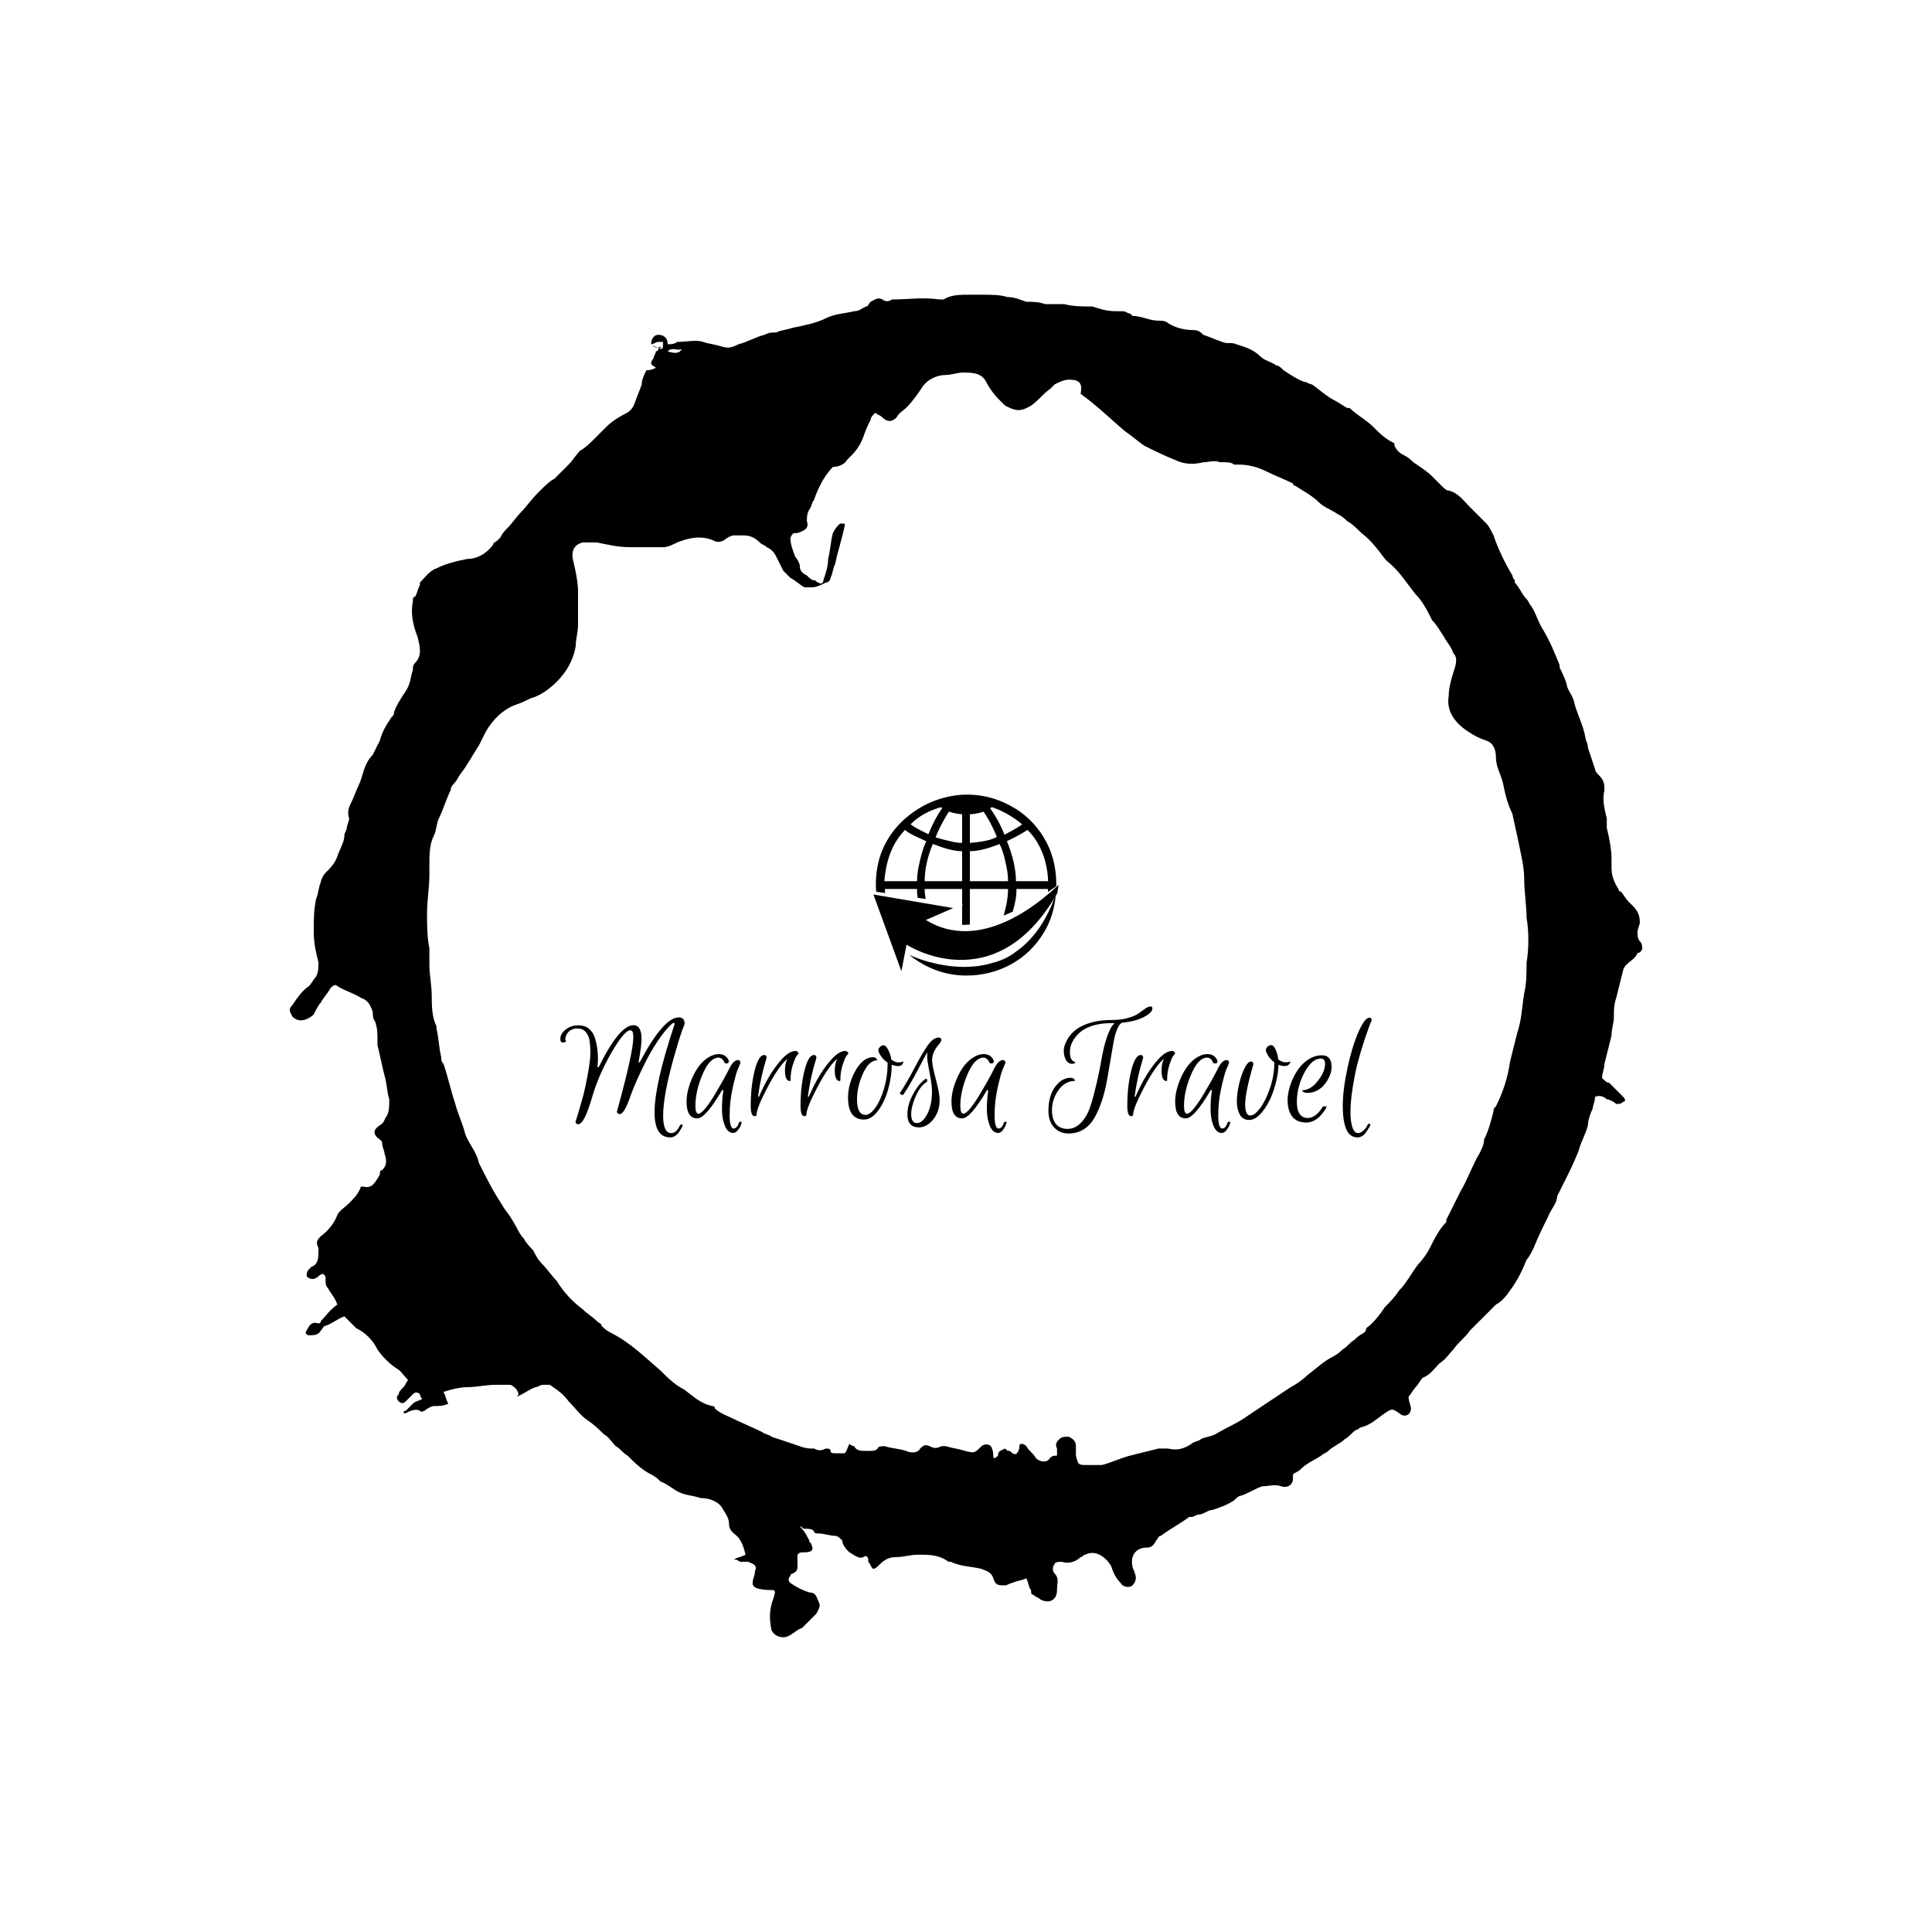 <svg xmlns="http://www.w3.org/2000/svg" version="1.1" xmlns:xlink="http://www.w3.org/1999/xlink" xmlns:svgjs="http://svgjs.dev/svgjs" width="1000" height="1000" viewBox="0 0 1000 1000"><rect width="1000" height="1000" fill="#ffffff"></rect><g transform="matrix(0.7,0,0,0.7,150,106.25)"><svg viewBox="0 0 320 360" data-background-color="#102e44" preserveAspectRatio="xMidYMid meet" height="1125" width="1000" xmlns="http://www.w3.org/2000/svg" xmlns:xlink="http://www.w3.org/1999/xlink"><g id="tight-bounds" transform="matrix(1,0,0,1,-5.684341886080802e-14,0)"><svg viewBox="0 0 320 360" height="360" width="320"><g><svg></svg></g><g><svg viewBox="0 0 320 360" height="360" width="320"><g><path xmlns="http://www.w3.org/2000/svg" d="M85.508 32.884c0-1.117 0.558-2.233 1.675-2.233 1.117 0 2.233 0.558 2.234 2.233 0.558 0 1.675 0 2.233-0.558 2.233 0 4.467-0.558 6.141 0 1.675 0.558 2.792 0.558 4.467 1.117 1.675 0.558 2.792 0 3.908-0.559 2.233-0.558 3.908-1.675 6.141-2.233 1.117-0.558 1.675-0.558 2.792-0.558 1.117-0.558 2.233-0.558 3.908-1.117 2.792-0.558 5.583-1.117 7.817-2.233 2.233-1.117 4.467-1.117 6.699-1.675 1.117 0 1.675-0.558 2.792-1.117 0.558 0 0.558-0.558 1.116-1.116 1.117-0.558 1.675-1.117 2.792-0.559 0.558 0.558 1.675 0.558 2.233 0h0.559c3.35 0 6.7-0.558 10.608 0 0.558 0 1.117 0 1.116 0 1.675-1.117 3.908-1.117 6.142-1.116 0.558 0 1.675 0 2.233 0h0.558c2.233 0 4.467 0 6.142 0.558 1.675 0 2.792 0.558 4.466 1.117 1.675 0 2.792 0 4.467 0.558 1.117 0 2.233 0 3.35 0 0.558 0 1.117 0 1.116 0 2.233 0.558 4.467 0.558 6.7 0.558 1.675 0.558 3.35 1.117 5.583 1.117 0.558 0 1.117 0 1.675 0 0.558 0 1.117 0.558 1.675 0.558l0.558 0.559c2.233 0 3.908 1.117 6.142 1.116 0.558 0 1.675 0 2.233 0.559 1.675 1.117 3.908 1.675 6.141 1.675 1.117 0 1.675 0.558 2.234 1.116 1.675 0.558 2.792 1.117 4.466 1.675 1.117 0.558 2.233 0 3.35 0.558 1.675 0.558 3.908 1.117 5.583 2.792 1.117 1.117 2.233 1.117 3.908 2.233 0.558 0 1.117 0.558 1.675 1.117 1.675 1.117 3.35 2.233 5.025 2.791 0.558 0 1.117 0.558 1.675 0.559 1.675 1.117 3.35 2.792 5.583 3.908 1.117 0.558 1.675 1.117 2.792 1.675h0.558c1.675 1.675 3.908 2.792 5.583 4.466 1.675 1.675 2.792 2.792 5.025 3.909 0 0 0 0 0 0.558 0.558 1.117 1.117 1.675 2.233 2.233 1.117 0.558 1.675 1.117 2.234 1.675 1.675 1.117 3.35 2.233 4.466 3.35 0.558 0.558 1.117 1.117 2.233 2.233 0.558 0.558 1.117 1.117 1.675 1.117 2.233 0.558 3.35 2.233 5.025 3.908 1.117 1.117 2.792 2.792 3.908 3.908 0.558 0.558 1.117 1.675 1.675 2.792 1.117 3.35 2.792 6.7 4.467 9.491 0 0 0 0.558 0.558 1.117v0.558c1.117 1.117 1.675 2.792 2.792 3.908 0.558 0.558 0.558 1.117 1.116 1.675 1.117 1.675 1.675 3.908 2.792 5.583 1.675 2.792 2.792 5.583 3.908 8.375v0.558c0.558 1.117 1.117 2.233 1.675 3.908 0 1.117 1.117 2.233 1.675 3.909 0.558 2.792 2.233 5.583 2.791 8.933 0 0.558 0.558 1.117 0.559 2.233 0.558 1.675 1.117 3.35 1.675 5.025 0 0.558 0.558 1.117 1.116 1.675 1.117 1.117 1.117 2.233 1.117 3.35-0.558 2.233 0 4.467 0.558 6.699 0 0.558 0 1.117 0 2.234 0.558 2.233 1.117 5.025 1.117 7.258 0 0.558 0 1.675 0 2.233 0 1.675 0.558 3.35 1.675 5.025 0 0.558 0.558 0.558 0.558 0.558 0.558 0.558 1.117 1.675 1.675 2.233 0.558 0.558 0.558 0.558 1.117 1.117 1.117 1.117 1.675 2.233 1.675 3.908 0 0.558-0.558 1.675-0.559 2.233 0 0.558 0 1.675 0.559 2.234 0.558 0.558 0.558 1.117 0.558 1.675 0 0.558-0.558 1.117-1.117 1.116v0c-0.558 1.675-2.792 2.233-3.35 3.908-0.558 2.233-1.117 4.467-1.674 6.7-0.558 1.675-0.558 2.792-0.559 4.467 0 1.675-0.558 2.792-0.558 4.466-0.558 2.233-1.117 4.467-1.675 6.7 0 1.117-0.558 2.233-0.558 3.35 0.558 0.558 1.117 1.117 1.675 1.116 1.117 1.117 2.233 2.233 3.349 3.35 0.558 0.558 0.558 1.117 0 1.117-0.558 0.558-1.117 0.558-1.674 0.558-0.558-0.558-1.675-1.117-2.234-1.116-0.558-0.558-1.675-1.117-2.791-0.559 0 1.117-0.558 2.233-0.559 2.792-0.558 1.117-1.117 2.792-1.116 3.908-0.558 2.233-1.675 3.908-2.233 6.142-1.117 2.792-2.233 5.025-3.35 7.258-0.558 1.117-1.117 2.233-1.675 3.35v0c0 1.675-1.675 3.35-2.234 5.024-1.117 2.233-2.233 4.467-3.349 7.258-0.558 1.117-1.117 2.233-1.675 2.792-1.117 2.792-2.233 5.025-3.909 7.258-1.117 1.675-2.233 2.792-3.349 3.35-1.117 1.117-2.233 2.233-3.35 3.35-0.558 0.558-1.117 1.117-1.675 1.675-0.558 0.558-0.558 0.558-1.117 1.116-1.117 1.675-2.792 2.792-3.908 4.467-1.117 1.117-1.675 2.233-3.35 3.35-1.117 1.117-2.233 2.792-3.908 3.35-0.558 0.558-1.117 1.675-1.675 2.233-0.558 0.558-1.117 1.675-1.675 2.233 0 1.117 0.558 2.233 0.558 2.792 0 1.675-1.675 2.233-2.791 1.116-1.675-1.117-1.675-1.117-3.35 0-1.675 1.117-3.35 2.792-5.583 3.35-0.558 0-0.558 0.558-1.117 0.559-1.117 0.558-1.675 1.675-2.792 2.233-1.117 1.117-2.792 1.675-3.908 2.791-0.558 0.558-1.117 0.558-1.675 1.117-1.675 1.117-3.35 1.675-5.024 3.35-0.558 0.558-1.117 0.558-1.675 1.117 0 0.558 0 0.558 0 1.116 0 1.117-1.117 2.233-2.792 1.675-1.675-0.558-2.792 0-4.466 0-1.675 0.558-3.35 1.675-5.025 2.233-0.558 0-1.117 0.558-1.675 1.117-1.675 1.117-3.35 1.675-5.025 2.233-1.117 0-2.233 1.117-3.35 1.117-0.558 0-1.117 0.558-1.675 0.558h-0.558c-2.233 1.675-4.467 2.792-6.7 4.467-0.558 0-0.558 0.558-1.117 1.116-0.558 1.117-1.117 1.675-2.233 1.675-2.792 0-3.908 2.233-3.35 4.467 0 0.558 0.558 1.117 0.559 1.675 0.558 1.117 0 2.233-0.559 2.791-0.558 0.558-2.233 0.558-2.791-0.558-1.117-1.117-1.675-2.233-2.234-3.908-0.558-1.117-1.675-2.233-2.791-2.792-1.117-0.558-2.233-0.558-3.35 0-0.558 0-0.558 0.558-1.117 0.558-1.117 1.117-2.792 1.675-4.466 1.117-0.558 0-1.675 0-1.675 0.558-0.558 0.558-0.558 1.675 0 2.234 1.117 1.117 0.558 2.233 0.558 3.908 0 2.233-1.675 3.35-3.908 2.233-0.558-0.558-1.117-0.558-1.675-1.117-0.558 0-0.558-0.558-0.558-1.116-0.558-0.558-0.558-1.675-1.117-2.792-1.117 0.558-2.233 0.558-3.35 1.117-0.558 0-1.117 0.558-1.675 0.558-1.675 0-2.233 0-2.791-1.675-0.558-1.675-1.675-1.675-2.792-2.233-2.233-0.558-5.025-0.558-7.258-1.675h-0.558c-2.233-1.675-4.467-1.675-7.258-1.675-1.675 0-3.35 0.558-5.025 0.558-1.675 0-2.792 0.558-3.908 1.675-0.558 0.558-1.117 1.117-1.675 1.117-0.558-0.558-0.558-1.117-1.117-1.675v-0.558c0-0.558-0.558-1.117-1.116-0.559-1.117 0.558-2.233-0.558-3.35-1.116-0.558-0.558-1.675-1.675-1.675-2.792-0.558-0.558-1.117-1.117-1.675-1.116-1.117 0-2.792-0.558-3.908-0.559-0.558 0-1.117 0-1.117-0.558-0.558-0.558-1.117-0.558-2.233-0.558-0.558 0-0.558-0.558-1.117-0.559 1.117 1.117 1.675 2.233 2.233 3.35 0 0.558 0.558 0.558 0.559 1.117 0.558 1.117 0 1.675-1.675 1.675-1.117 0-1.117 0-1.675 0.558 0 1.117 0 1.675 0 2.792 0 0.558 0 1.117-1.117 1.675 0 0-0.558 0-0.558 0.558-0.558 0.558-0.558 1.117 0 1.675 1.675 1.117 2.792 1.675 4.466 2.233 1.675 0 1.675 1.117 2.234 2.233 0.558 1.117 0 1.675-0.559 2.792-1.117 1.117-2.233 2.233-3.35 3.35-1.675 0.558-2.792 2.233-4.466 2.233-1.117 0-2.233-0.558-2.792-1.675-0.558-2.792-0.558-5.025 0.559-7.816 0-0.558 0.558-1.117 0-1.675-5.025 0-5.025-1.117-5.025-1.675 0-1.117 0.558-1.675 0.558-2.792 0.558-1.117 0-1.675-1.675-2.233-0.558 0-1.117 0-1.675 0-0.558 0-0.558-0.558-1.675-0.558 1.117-0.558 1.675-0.558 2.792-1.117-0.558-2.233-1.117-3.908-2.792-5.025-0.558-0.558-1.117-1.117-1.116-2.233 0-1.675-1.117-2.792-1.675-3.908-1.117-1.675-3.35-2.233-5.025-2.233-1.675-0.558-2.792-0.558-4.467-1.117-1.675-0.558-3.35-2.233-5.024-2.792-0.558-0.558-1.117-1.117-2.234-1.674-2.233-1.117-3.908-2.792-5.583-4.467-1.117-0.558-1.675-1.675-2.791-2.233-1.117-1.117-1.675-2.233-2.792-2.792-1.117-1.117-2.233-2.233-3.908-3.35-1.675-1.117-2.792-2.792-4.467-4.466-1.117-1.675-2.792-2.792-4.466-3.908-0.558 0-1.117 0-1.675 0-0.558 0-1.117 0.558-1.675 0.558-1.675 0.558-2.792 1.675-4.467 2.233 0.558-0.558 0.558-0.558 0-1.675-0.558-0.558-1.117-1.117-1.674-1.116-1.117 0-2.233 0-3.35 0-2.233 0-4.467 0.558-6.7 0.558-1.675 0-3.908 0.558-5.583 1.117 0.558 1.117 0.558 1.675 1.116 2.791-1.117 0.558-2.233 0.558-3.35 0.558-0.558 0-1.675 0.558-2.233 1.117-0.558 0-0.558 0.558-1.116 0-1.117-0.558-2.233 0-3.35 0.558h-0.559c0 0 0-0.558 0.559-0.558 0.558-0.558 1.117-1.117 1.675-1.675 0.558-0.558 1.117-0.558 2.233-1.117-0.558-0.558-0.558-1.117-0.558-1.116-0.558-0.558-1.117-0.558-1.675 0-0.558 0.558-1.117 1.117-1.675 1.675-0.558 0.558-1.117 0.558-1.675 0-0.558-0.558-0.558-1.117 0-1.675 0-0.558 0.558-1.117 1.116-1.675 0.558-0.558 0.558-1.117 1.117-1.675-1.117-1.117-1.675-2.233-2.792-2.792-1.675-1.117-3.35-2.792-4.466-4.466-1.117-2.233-2.792-3.908-5.025-5.025-0.558-0.558-1.117-1.117-1.675-1.675-0.558-0.558-0.558-0.558-1.116-1.117-1.675 0.558-2.792 1.675-4.467 2.234-0.558 0-0.558 0.558-1.117 1.116-0.558 1.117-1.675 1.117-2.791 1.117-0.558 0-1.117-0.558-0.558-1.117 0.558-1.117 1.117-2.233 2.791-1.675 0 0 0.558 0 0.558-0.558 1.117-1.117 2.233-2.792 3.909-3.908-0.558-1.675-1.675-2.792-2.234-3.908-0.558-0.558-0.558-1.117-0.558-2.234 0-0.558 0-0.558-0.558-1.116 0 0-0.558 0-1.117 0.558-0.558 0.558-1.675 1.117-2.791 0 0-0.558 0-1.117 0.558-1.675l0.558-0.558c1.675-0.558 1.675-2.233 1.675-3.908v-0.559c-0.558-1.117-0.558-1.675 0.558-2.791 1.675-1.117 3.35-3.35 3.909-5.025 0.558-1.117 1.675-1.675 2.791-2.792 1.117-1.117 2.233-2.233 2.792-3.908h0.558c2.233 0.558 2.792-1.117 3.908-2.791 0-0.558 0-1.117 0.559-1.117 1.117-1.117 1.117-2.233 0.558-3.908 0-0.558-0.558-1.675-0.558-2.233 0-0.558 0-0.558-0.559-1.117-1.675-1.117-1.675-2.233 0-3.35 1.117-0.558 1.117-1.675 1.675-2.233 0.558-1.117 0.558-2.233 0.559-3.908-0.558-1.675-0.558-3.908-1.117-5.583-0.558-2.233-1.117-5.025-1.675-7.259 0-0.558 0-0.558 0-1.116 0-1.675 0-2.792-0.558-4.467-0.558-0.558-0.558-1.675-0.559-2.233-0.558-1.675-1.117-2.792-2.791-3.35-1.675-1.117-3.908-1.675-5.583-2.791-0.558-0.558-1.117 0-1.675 0.558-0.558 1.117-1.675 2.233-2.234 3.35-0.558 0.558-1.117 1.675-1.675 2.791-1.117 1.117-3.35 2.233-5.024 0.559-0.558-1.117-1.117-1.675 0-2.792 1.117-1.675 2.233-3.35 3.908-4.466 0.558-0.558 1.117-1.675 1.675-2.234 0.558-1.117 0.558-2.233 0.558-3.35-0.558-2.233-1.117-4.467-1.117-7.258 0-2.792 0-5.025 0.559-7.816 0.558-1.117 0.558-2.792 1.116-3.908 0-0.558 0.558-1.675 1.117-2.233 1.117-1.117 2.233-2.233 2.792-3.909 0.558-1.675 1.675-3.35 1.675-5.024 0-0.558 0.558-1.117 0.558-1.675 0-0.558 0.558-1.675 0.558-2.234-0.558-1.675 0-2.792 0.558-3.908 0.558-1.117 1.117-2.792 1.675-3.908 1.117-2.233 1.117-5.025 3.35-7.258 0.558-1.117 1.117-2.233 1.675-3.35 0.558-2.233 1.675-3.908 2.792-5.583 0.558-0.558 0.558-0.558 0.558-1.117 0.558-1.675 1.675-3.35 2.792-5.025 1.117-1.675 1.117-3.35 1.675-5.024 0-0.558 0-1.117 0.558-1.675 1.675-1.675 1.117-3.908 0.558-6.142-1.117-2.792-1.675-5.583-1.116-8.374 0-0.558 0-1.117 0.558-1.117 0.558-1.117 0.558-1.675 1.117-2.792v-0.558c1.117-1.117 2.233-2.792 3.908-3.35 2.233-1.117 4.467-1.675 7.258-2.233 2.233 0 4.467-1.117 6.141-3.35 0-0.558 0.558-0.558 1.117-1.117l0.558-0.558c0.558-1.117 1.117-1.675 1.675-2.233 1.117-1.117 2.233-2.792 3.35-3.908 1.117-1.117 2.233-2.792 3.908-4.467l0.559-0.558c1.117-1.117 2.233-2.233 3.349-2.792 1.117-1.117 2.233-2.233 3.35-3.35 1.117-1.117 1.675-2.233 2.792-3.35 1.117-0.558 2.233-1.675 3.35-2.791 1.117-1.117 2.233-2.233 2.791-2.792 1.117-1.117 2.792-2.233 3.909-2.791 1.117-0.558 2.233-1.117 2.791-2.792 0.558-1.675 1.117-2.792 1.675-4.466 0-1.117 0.558-2.233 1.117-3.35 0.558 0 1.117 0 2.233-0.558-0.558-0.558-1.117-0.558-1.117-1.117 0-0.558 0.558-1.117 0.559-1.117 0-0.558 0.558-1.117 0.558-1.675 0 0 0.558 0 0.558-0.558 0 0 0.558 0 0.559-0.558-1.117 0.558-1.675 0-2.234-0.559 0.558 0.558 1.117 0.558 2.234 1.117 0 0 0.558 0 0.558-0.558 0-0.558 0-1.117 0-1.117 0 0-0.558 0-1.117 0-0.558 0-1.117 0.558-1.675 0.558zM182.097 295.292c0-0.558-0.558-0.558-0.559-1.117-0.558-1.117 0-1.675 0.559-2.233 0.558-0.558 1.117-0.558 2.233-0.558 1.117 0.558 1.675 1.117 1.675 2.233 0 0.558 0 1.675 0 2.233 0.558 2.233 0.558 2.233 2.791 2.233 1.117 0 2.233 0 3.35 0 2.233-0.558 4.467-1.675 6.7-2.233 2.233-0.558 4.467-1.117 6.7-1.675 0.558 0 1.117 0 2.233 0 2.233 0.558 3.908 0 5.583-1.117 0.558-0.558 1.675-0.558 2.233-1.116 1.117-0.558 2.233-0.558 3.35-1.117 2.792-1.675 5.583-2.792 7.817-4.466 1.675-1.117 3.35-2.233 5.024-3.35 1.675-1.117 3.35-2.233 5.025-3.35 1.117-0.558 2.792-1.675 3.908-2.792 2.233-1.675 3.908-3.35 6.142-4.466 1.117-0.558 1.675-1.117 2.233-1.675 1.117-0.558 1.675-1.675 2.792-2.233 0.558-0.558 1.117-1.117 2.233-1.675 0.558-0.558 0.558-0.558 0.558-1.117 1.675-1.117 3.35-3.35 4.467-5.025 1.117-1.117 2.233-2.233 3.35-3.908 1.675-1.675 2.792-3.908 4.466-6.141 1.117-1.117 2.233-2.792 2.792-3.909 1.117-2.233 2.233-4.467 3.908-6.141v-0.558c1.117-2.233 2.233-4.467 3.35-6.7 1.675-2.792 2.792-6.141 4.466-8.933 0.558-1.117 1.117-2.233 1.117-3.35 1.117-2.233 1.675-4.467 2.233-6.7 0-0.558 0-0.558 0.559-1.116 1.675-3.35 2.792-6.7 3.349-10.608 0.558-2.233 1.117-4.467 1.675-6.7 1.117-3.35 1.117-6.141 1.675-9.491 0.558-2.233 0.558-5.025 0.559-7.258 0.558-3.35 0.558-7.258 0-10.608 0-2.792-0.558-6.141-0.559-8.933 0-2.792-0.558-5.025-1.116-7.817-0.558-2.792-1.117-5.025-1.675-7.816-1.117-2.233-1.675-4.467-2.234-7.258-0.558-2.233-1.675-3.908-1.674-6.142 0-1.675-0.558-3.35-2.234-3.908-1.675-0.558-2.792-1.117-4.466-2.233-3.35-2.233-5.025-5.025-4.467-8.375 0-1.675 0.558-3.908 1.117-5.583 0.558-1.675 1.117-3.35 0-4.467-0.558-1.675-1.675-2.792-2.233-3.908-1.117-1.675-1.675-2.792-2.792-3.908-1.117-2.233-2.233-4.467-3.908-6.141-2.233-2.792-3.908-5.583-6.7-7.817l-0.558-0.558c-1.675-2.233-3.35-4.467-5.583-6.142-1.117-1.117-2.233-2.233-3.35-2.791-0.558-0.558-1.117-1.117-2.233-1.675-1.675-1.117-3.35-1.675-4.467-2.792-1.675-1.675-3.908-2.792-5.583-3.908 0 0-0.558 0-0.558-0.558-2.233-1.117-3.908-1.675-6.142-2.792-2.233-1.117-4.467-1.675-6.7-1.675-0.558 0-0.558 0-1.116 0-0.558-0.558-1.675-0.558-2.233-0.558-0.558 0-0.558 0-1.117 0-1.117-0.558-2.792 0-3.908 0-2.233 0.558-4.467 0.558-6.7-0.558-2.792-1.117-5.025-2.233-7.258-3.35-1.675-1.117-2.792-2.233-4.467-3.35-3.35-2.792-6.7-6.141-10.608-8.933 0.558-2.792-0.558-3.35-2.791-3.35-1.117 0-2.233 0.558-3.35 1.117-0.558 0.558-0.558 0.558-1.117 1.116-1.675 1.117-2.792 2.792-4.466 3.909-2.792 1.675-3.908 1.117-6.142 0-0.558-0.558-1.117-1.117-1.675-1.675-1.117-1.117-2.233-2.792-2.791-3.909-1.117-2.233-3.35-2.233-5.583-2.233-1.117 0-2.792 0.558-3.908 0.558-2.233 0-4.467 1.117-5.584 2.792-1.117 1.675-2.233 3.35-3.908 5.025-0.558 0.558-1.675 1.117-2.233 2.233-1.117 1.117-2.233 1.117-3.35 0-0.558-0.558-1.117-0.558-1.675-1.117-0.558 0.558-1.117 1.117-1.117 1.675-0.558 1.117-1.117 2.233-1.674 3.909-0.558 1.675-1.675 3.35-2.792 4.466-0.558 0.558-0.558 0.558-1.117 1.117-0.558 1.117-2.233 1.675-3.35 1.675-1.117 1.117-2.233 2.792-2.791 3.908-0.558 1.117-1.117 2.233-1.675 3.908-0.558 0.558-0.558 1.675-1.117 2.233-0.558 1.117-0.558 1.675-0.558 2.792 0.558 1.675-0.558 2.233-2.233 2.791-1.117 0-1.117 0-1.675 1.117 0 1.675 0.558 2.792 1.116 4.467 0.558 0.558 1.117 1.675 1.117 2.233 0 1.117 0.558 1.675 1.675 2.233 0.558 0.558 1.117 1.117 1.675 1.117 0.558 0 0.558 0.558 1.117 0.558 0.558 0.558 1.117 0 1.116-0.558 0.558-1.675 1.117-3.35 1.117-5.025 0.558-2.233 0.558-3.908 1.116-6.142 0.558-1.117 1.117-1.675 1.675-2.233 0 0 0.558 0 1.117 0v0.559c-0.558 2.792-1.675 6.141-2.233 8.933-0.558 1.117-0.558 2.233-1.117 3.349 0 0.558-0.558 1.117-1.116 1.117-1.117 0.558-2.233 1.117-3.35 1.117-0.558 0-1.117 0-1.675 0-1.117-0.558-2.233-1.675-3.35-2.234-0.558-0.558-1.117-1.117-1.675-1.674-0.558-1.117-1.117-2.233-1.675-3.35-0.558-1.117-1.117-1.675-2.233-2.234-0.558-0.558-1.117-0.558-1.675-1.116-1.117-1.117-2.233-1.675-3.908-1.675-0.558 0-1.675 0-2.234 0-0.558 0-1.675 0.558-2.233 1.116-1.117 0.558-1.675 0.558-2.791 0-2.792-1.117-5.583-0.558-8.375 0.559-1.117 0.558-2.233 1.117-3.35 1.116-2.792 0-5.025 0-7.816 0-2.792 0-5.025-0.558-7.817-1.116-1.117 0-2.233 0-3.35 0-2.233 0.558-2.792 2.233-2.233 4.466 0.558 2.233 1.117 5.025 1.117 7.258 0 1.675 0 3.35 0 5.025 0 1.117 0 1.675 0 2.792 0 1.675-0.558 3.35-0.559 5.025-0.558 3.35-2.233 6.141-4.466 8.374-1.675 1.675-3.908 3.35-6.142 3.908-1.117 0.558-2.233 1.117-3.908 1.675-2.792 1.117-5.025 3.35-6.7 6.142-0.558 1.117-1.117 2.233-1.674 3.35-1.117 1.675-1.675 2.792-2.792 4.466-0.558 1.117-1.675 2.233-2.233 3.35-0.558 1.117-1.675 1.675-1.675 2.792-1.117 2.233-1.675 4.467-2.792 6.699-0.558 1.117-0.558 2.792-1.116 3.909-1.117 2.233-1.117 4.467-1.117 7.258 0 0.558 0 1.117 0 2.233 0 2.792-0.558 6.141-0.558 8.933 0 2.792 0 5.583 0.558 8.375 0 1.117 0 2.792 0 3.908 0 2.233 0.558 5.025 0.558 7.258 0 2.233 0 5.025 1.117 7.258v0.558c0.558 2.233 0.558 4.467 1.116 6.7 0 0.558 0 1.117 0.559 1.675 1.117 3.35 1.675 6.141 2.791 9.491 0.558 2.233 1.675 4.467 2.234 6.7 0.558 2.233 2.792 4.467 3.349 7.258v0c1.675 3.35 3.35 6.7 5.584 10.05 0.558 1.117 1.675 2.233 2.233 3.35 1.117 1.675 1.675 3.35 2.791 4.466 0.558 1.117 1.675 2.233 2.234 2.792 0.558 1.117 1.117 2.233 2.233 3.35 1.117 1.117 2.233 2.792 3.35 3.908 1.675 2.792 3.908 5.025 6.141 6.7 1.117 1.117 2.233 1.675 3.35 2.791 0.558 0.558 1.117 0.558 1.117 1.117 0.558 0.558 1.117 1.117 2.233 1.675 4.467 2.233 7.816 5.583 11.725 8.933 1.675 1.675 3.35 3.35 5.583 4.466 2.233 1.675 3.908 3.35 6.7 3.908 0 0 0.558 0 0.558 0.559 1.117 1.117 2.792 1.675 3.908 2.233 2.233 1.117 5.025 2.233 7.258 3.35 0.558 0.558 1.675 0.558 2.233 1.117 1.675 0.558 3.35 1.117 5.025 1.674 1.675 0.558 2.792 1.117 4.467 1.117h0.558c1.117 0.558 1.675 0.558 2.792 0 0.558 0 1.117 0 1.116 0.558 0 0.558 0.558 0.558 1.117 0.559 0.558 0 1.117 0 2.233 0 0.558-0.558 0.558-1.117 1.117-2.234 0.558 0.558 1.117 0.558 1.116 0.559 0.558 1.117 1.675 1.117 2.792 1.116h0.558c1.117 0 1.675 0 2.233-0.558 0-0.558 1.117-0.558 1.675-0.558 1.675 0.558 3.35 0.558 5.025 1.116 1.117 0.558 2.792 0.558 3.35-0.558 0.558-0.558 1.117-1.117 2.233-0.558 1.117 0.558 1.675 0.558 2.792 0 0.558 0 1.117 0 1.117 0 1.675 0.558 2.792 0.558 4.466 1.116 2.233 0.558 2.233 0.558 3.908-1.116 0.558-0.558 1.675-0.558 2.233 0 0.558 1.117 0.558 1.675 0.559 2.791 0.558 0 0.558 0 1.116-0.558 0-1.117 0.558-1.117 1.675-1.675 0.558 0.558 0.558 0.558 1.117 0.558 1.117 1.117 1.675 1.117 2.233-0.558 0-0.558 0-1.117 0.559-1.116 0.558 0 1.117 0.558 1.116 0.558 0.558 1.117 1.675 1.675 2.233 2.791 1.117 1.117 2.792 1.117 3.35 0 0.558-0.558 1.117-0.558 1.675-0.558 0-0.558 0-1.117 0-1.675 1.675 1.117 1.117 1.117 0.559 1.117zM89.417 34.559c1.675 0.558 2.792 0.558 3.349-0.558-1.117 0.558-2.233-0.558-3.349 0.558z" fill="#000000" fill-rule="nonzero" stroke="none" stroke-width="1" stroke-linecap="butt" stroke-linejoin="miter" stroke-miterlimit="10" stroke-dasharray="" stroke-dashoffset="0" font-family="none" font-weight="none" font-size="none" text-anchor="none" style="mix-blend-mode: normal" data-fill-palette-color="tertiary"></path></g><g transform="matrix(1,0,0,1,64,139.448)"><svg viewBox="0 0 192 81.105" height="81.105" width="192"><g><svg viewBox="0 0 192 81.105" height="81.105" width="192"><g><svg viewBox="0 0 192 81.105" height="81.105" width="192"><g transform="matrix(1,0,0,1,0,50.126)"><svg viewBox="0 0 192 30.979" height="30.979" width="192"><g id="textblocktransform"><svg viewBox="0 0 192 30.979" height="30.979" width="192" id="textblock"><g><svg viewBox="0 0 192 30.979" height="30.979" width="192"><g transform="matrix(1,0,0,1,0,0)"><svg width="192" viewBox="0 -34.4 249.37 40.24" height="30.979" data-palette-color="#ffffff"><path d="M31.6-0.92L31.6-0.92Q31.6 4.52 34.08 4.52L34.08 4.52Q35.68 4.52 36.76 2.16L36.76 2.16Q37 1.76 37.48 1.92L37.48 1.92Q37.68 2 37.58 2.26 37.48 2.52 37.28 2.9 37.08 3.28 36.56 4.08L36.56 4.08Q35.36 5.84 33.8 5.84L33.8 5.84Q28.96 5.84 28.96-1.84L28.96-1.84Q28.96-10.48 35.08-28.84L35.08-28.84Q35.24-29.32 34.9-29.32 34.56-29.32 34.16-28.96L34.16-28.96Q32.04-26.96 29.82-23.6 27.6-20.24 25.92-16.8L25.92-16.8Q22.96-10.84 21.56-6.88L21.56-6.88Q19.68-1.32 18.24-1.32L18.24-1.32Q17.4-1.32 17.4-2.16L17.4-2.16Q17.4-2.2 17.44-2.24L17.44-2.24Q22.44-20.36 22.44-25L22.44-25Q22.44-27.08 21.52-27.08L21.52-27.08Q19.68-27.08 15.72-20.22 11.76-13.36 9.76-6.48L9.76-6.48Q7.36 1.8 5.52 1.8L5.52 1.8Q4.68 1.8 4.68 0.92L4.68 0.92Q4.72 0.8 4.92 0.24 5.12-0.32 5.44-1.42 5.76-2.52 6.46-4.9 7.16-7.28 7.64-9.52L7.64-9.52Q9.24-16.96 9.24-20.24L9.24-20.24Q9.24-22 9-23.74 8.76-25.48 7.8-26.56 6.84-27.64 5.28-27.64L5.28-27.64Q2.84-27.64 1.84-25.6L1.84-25.6Q1.52-24.88 1.52-24.38 1.52-23.88 1.8-23.88L1.8-23.88Q1.68-23.32 0.84-23.32 0-23.32 0-24.4L0-24.4Q0-26.04 1.66-27.32 3.32-28.6 5.44-28.6 7.56-28.6 8.82-27.54 10.08-26.48 10.64-24.72L10.64-24.72Q11.56-21.8 11.56-18.4L11.56-18.4Q11.56-17.12 11.4-15.76L11.4-15.76 11.8-15.76Q18.16-28.64 22.48-28.64L22.48-28.64Q24.96-28.64 24.96-24.4L24.96-24.4Q24.96-22.36 24.04-17.24L24.04-17.24 24.4-17.24Q31.72-31.04 36.4-31.04L36.4-31.04Q38.2-31.04 38.2-29.04L38.2-29.04Q36.96-25.96 35.44-20.64L35.44-20.64Q31.6-7.48 31.6-0.92ZM42.08 0L42.08 0Q38.8 0 38.8-5.16L38.8-5.16Q38.8-8.24 40.32-11.92L40.32-11.92Q42.44-17.08 45.88-18.96L45.88-18.96Q47.36-19.76 48.64-19.76 49.92-19.76 50.66-19.2 51.4-18.64 51.6-18.08L51.6-18.08 51.84-17.56Q51.72-16.88 51.16-16.88L51.16-16.88Q50.52-16.88 50.42-17.18 50.32-17.48 50.2-17.7 50.08-17.92 49.64-18.3 49.2-18.68 48.64-18.68L48.64-18.68Q46.04-18.68 43.92-14L43.92-14Q41.52-8.6 41.52-3.84L41.52-3.84Q41.52-1.44 42.48-1.44L42.48-1.44Q43.24-1.44 44.62-3.14 46-4.84 47.52-7.4L47.52-7.4Q50.16-11.8 51.8-15.04L51.8-15.04Q53.16-17.92 54.6-17.92L54.6-17.92Q55.36-17.92 55.36-17L55.36-17Q55-16.24 54.44-14.84 53.88-13.44 52.96-9.28 52.04-5.12 52.04-1 52.04 3.12 53.28 3.12L53.28 3.12Q53.76 3.12 54.16 2.7 54.56 2.28 54.88 1.44L54.88 1.44Q55 1 55.44 1L55.44 1Q55.6 1 55.68 1.12 55.76 1.24 55.68 1.52 55.6 1.8 55.4 2.3 55.2 2.8 54.54 3.64 53.88 4.48 53.16 4.48L53.16 4.48Q51.48 4.48 50.58 2.28 49.68 0.08 49.68-2.92 49.68-5.92 50.12-8.68L50.12-8.68 49.72-8.68Q44.64 0 42.08 0ZM70.56-11.48L70.56-11.48Q69.04-11.48 69.04-14.8L69.04-14.8Q69.04-16.68 69.76-18.32L69.76-18.32Q67.04-15.96 63.68-9.54 60.32-3.12 60.32-1.16L60.32-1.16Q60.32-0.68 59.68-0.68L59.68-0.68Q58.52-0.68 58.52-3.84L58.52-3.84Q58.52-9.8 59.72-14.64 60.92-19.48 62.64-19.48L62.64-19.48Q63.4-19.48 63.4-18.6L63.4-18.6Q61.56-12.76 60.76-6.64L60.76-6.64 61.04-6.64Q64.28-14.12 68.2-18.32L68.2-18.32Q70.44-20.72 72.28-20.72L72.28-20.72Q72.68-20.72 72.94-20.48 73.2-20.24 73.2-19.88L73.2-19.88Q72.92-19.6 72.52-19.04 72.12-18.48 71.44-16.38 70.76-14.28 70.76-11.8L70.76-11.8Q70.76-11.48 70.56-11.48ZM85.87-11.48L85.87-11.48Q84.35-11.48 84.35-14.8L84.35-14.8Q84.35-16.68 85.07-18.32L85.07-18.32Q82.35-15.96 78.99-9.54 75.63-3.12 75.63-1.16L75.63-1.16Q75.63-0.68 74.99-0.68L74.99-0.68Q73.83-0.68 73.83-3.84L73.83-3.84Q73.83-9.8 75.03-14.64 76.23-19.48 77.95-19.48L77.95-19.48Q78.71-19.48 78.71-18.6L78.71-18.6Q76.87-12.76 76.07-6.64L76.07-6.64 76.35-6.64Q79.59-14.12 83.51-18.32L83.51-18.32Q85.75-20.72 87.59-20.72L87.59-20.72Q87.99-20.72 88.25-20.48 88.51-20.24 88.51-19.88L88.51-19.88Q88.23-19.6 87.83-19.04 87.43-18.48 86.75-16.38 86.07-14.28 86.07-11.8L86.07-11.8Q86.07-11.48 85.87-11.48ZM93.35 0.36L93.35 0.36Q88.43 0.36 88.43-6.4L88.43-6.4Q88.43-10.2 90.35-14L90.35-14Q92.79-18.8 96.15-18.8L96.15-18.8Q96.63-18.8 96.95-18.56 97.27-18.32 97.39-17.84L97.39-17.84Q94.87-17.84 93.03-13.8 91.19-9.76 91.19-5.84L91.19-5.84Q91.19-1.08 93.79-1.08L93.79-1.08Q95.27-1.08 96.87-3.34 98.47-5.6 99.53-9.28 100.59-12.96 100.59-16.68L100.59-16.68 100.59-17.16Q99.35-17.96 98.55-19.16 97.75-20.36 97.75-20.92 97.75-21.48 98.25-21.98 98.75-22.48 99.27-22.48L99.27-22.48Q100.03-22.48 100.75-21.12 101.47-19.76 101.75-18.04L101.75-18.04Q102.99-17.2 103.93-17.2 104.87-17.2 105.43-17.52L105.43-17.52Q105.43-16.96 105.03-16.52 104.63-16.08 103.79-16.08 102.95-16.08 101.87-16.48L101.87-16.48Q101.83-12.64 100.71-8.76 99.59-4.88 97.59-2.26 95.59 0.36 93.35 0.36ZM107.83-1.36L107.83-1.36Q107.83 1.44 109.63 1.44L109.63 1.44Q111.31 1.44 112.77-1.32 114.23-4.08 114.23-8.28L114.23-8.28Q114.23-10.32 113.49-14.04 112.75-17.76 112.75-18.9 112.75-20.04 112.83-20.4L112.83-20.4Q112.31-19.56 109.83-14.82 107.35-10.08 105.43-7.32L105.43-7.32Q105.27-7.16 104.99-7.22 104.71-7.28 104.53-7.46 104.35-7.64 104.35-7.72 104.35-7.8 104.39-7.84L104.39-7.84Q106.27-10.56 108.77-15.34 111.27-20.12 112.95-22.48 114.63-24.84 116.27-24.84L116.27-24.84Q117.11-24.84 117.11-24.12L117.11-24.12Q117.11-23.64 116.43-22.84L116.43-22.84Q114.27-20.4 114.27-17.84L114.27-17.84Q114.27-16.32 115.43-11.98 116.59-7.64 116.59-5.68L116.59-5.68Q116.59-2.16 114.63 0.3 112.67 2.76 110.19 2.76L110.19 2.76Q106.67 2.76 106.67-1.28L106.67-1.28Q106.67-4.32 108.53-7.64 110.39-10.96 112.27-12.12L112.27-12.12Q112.63-12.36 112.73-11.84 112.83-11.32 112.59-11.16L112.59-11.16Q110.47-9.96 108.91-6.04L108.91-6.04Q107.83-3.28 107.83-1.36ZM123.5 0L123.5 0Q120.22 0 120.22-5.16L120.22-5.16Q120.22-8.24 121.74-11.92L121.74-11.92Q123.86-17.08 127.3-18.96L127.3-18.96Q128.78-19.76 130.06-19.76 131.34-19.76 132.09-19.2 132.82-18.64 133.03-18.08L133.03-18.08 133.26-17.56Q133.14-16.88 132.59-16.88L132.59-16.88Q131.94-16.88 131.84-17.18 131.75-17.48 131.63-17.7 131.5-17.92 131.06-18.3 130.63-18.68 130.06-18.68L130.06-18.68Q127.47-18.68 125.34-14L125.34-14Q122.94-8.6 122.94-3.84L122.94-3.84Q122.94-1.44 123.91-1.44L123.91-1.44Q124.66-1.44 126.05-3.14 127.42-4.84 128.94-7.4L128.94-7.4Q131.59-11.8 133.22-15.04L133.22-15.04Q134.59-17.92 136.03-17.92L136.03-17.92Q136.78-17.92 136.78-17L136.78-17Q136.43-16.24 135.87-14.84 135.31-13.44 134.38-9.28 133.47-5.12 133.47-1 133.47 3.12 134.7 3.12L134.7 3.12Q135.19 3.12 135.59 2.7 135.98 2.28 136.31 1.44L136.31 1.44Q136.43 1 136.87 1L136.87 1Q137.03 1 137.1 1.12 137.19 1.24 137.1 1.52 137.03 1.8 136.82 2.3 136.63 2.8 135.97 3.64 135.31 4.48 134.59 4.48L134.59 4.48Q132.91 4.48 132 2.28 131.1 0.08 131.1-2.92 131.1-5.92 131.54-8.68L131.54-8.68 131.14-8.68Q126.06 0 123.5 0ZM156.62-20.44L156.62-20.44Q156.62-17.6 158.3-17.32L158.3-17.32Q158.18-16.76 157.38-16.76L157.38-16.76Q155.74-16.76 155.06-18.72L155.06-18.72Q154.74-19.64 154.74-20.96 154.74-22.28 155.78-24.16L155.78-24.16Q158.18-28.52 164.58-29.8L164.58-29.8Q166.86-30.24 169.58-30.24 172.3-30.24 174.52-30.88 176.74-31.52 177.8-32.32 178.86-33.12 179.8-33.76 180.74-34.4 181.36-34.4 181.98-34.4 181.98-33.84L181.98-33.84Q181.98-32.52 179.38-31.16 176.78-29.8 172.62-29.4L172.62-29.4Q170.9-28.48 169.94-22.88L169.94-22.88Q168.86-16.44 168.14-12.36 167.42-8.28 166.44-5.38 165.46-2.48 164.22-0.26 162.98 1.96 160.96 3.3 158.94 4.64 156.24 4.64 153.54 4.64 151.86 2.88L151.86 2.88Q150.02 0.96 150.02-2.32L150.02-2.32Q150.02-7.8 152.94-10.72L152.94-10.72Q154.7-12.48 156.86-12.48L156.86-12.48Q157.38-12.48 157.72-12.24 158.06-12 158.18-11.52L158.18-11.52Q154.78-11.52 152.66-8L152.66-8Q151.1-5.4 151.1-2.6L151.1-2.6Q151.1 2 154.26 3L154.26 3Q154.98 3.24 155.82 3.24L155.82 3.24Q158.3 3.24 160.16 1.2 162.02-0.84 163-3.96 163.98-7.08 164.88-10.98 165.78-14.88 166.38-18.4 166.98-21.92 168-24.98 169.02-28.04 170.34-29.28L170.34-29.28 169.54-29.28Q161.34-29.28 158.1-24.68L158.1-24.68Q156.62-22.6 156.62-20.44ZM186.3-11.48L186.3-11.48Q184.78-11.48 184.78-14.8L184.78-14.8Q184.78-16.68 185.5-18.32L185.5-18.32Q182.78-15.96 179.42-9.54 176.06-3.12 176.06-1.16L176.06-1.16Q176.06-0.68 175.42-0.68L175.42-0.68Q174.26-0.68 174.26-3.84L174.26-3.84Q174.26-9.8 175.46-14.64 176.66-19.48 178.38-19.48L178.38-19.48Q179.14-19.48 179.14-18.6L179.14-18.6Q177.3-12.76 176.5-6.64L176.5-6.64 176.78-6.64Q180.02-14.12 183.94-18.32L183.94-18.32Q186.18-20.72 188.02-20.72L188.02-20.72Q188.42-20.72 188.68-20.48 188.94-20.24 188.94-19.88L188.94-19.88Q188.66-19.6 188.26-19.04 187.86-18.48 187.18-16.38 186.5-14.28 186.5-11.8L186.5-11.8Q186.5-11.48 186.3-11.48ZM192.25 0L192.25 0Q188.97 0 188.97-5.16L188.97-5.16Q188.97-8.24 190.49-11.92L190.49-11.92Q192.61-17.08 196.05-18.96L196.05-18.96Q197.53-19.76 198.81-19.76 200.09-19.76 200.83-19.2 201.57-18.64 201.77-18.08L201.77-18.08 202.01-17.56Q201.89-16.88 201.33-16.88L201.33-16.88Q200.69-16.88 200.59-17.18 200.49-17.48 200.37-17.7 200.25-17.92 199.81-18.3 199.37-18.68 198.81-18.68L198.81-18.68Q196.21-18.68 194.09-14L194.09-14Q191.69-8.6 191.69-3.84L191.69-3.84Q191.69-1.44 192.65-1.44L192.65-1.44Q193.41-1.44 194.79-3.14 196.17-4.84 197.69-7.4L197.69-7.4Q200.33-11.8 201.97-15.04L201.97-15.04Q203.33-17.92 204.77-17.92L204.77-17.92Q205.53-17.92 205.53-17L205.53-17Q205.17-16.24 204.61-14.84 204.05-13.44 203.13-9.28 202.21-5.12 202.21-1 202.21 3.12 203.45 3.12L203.45 3.12Q203.93 3.12 204.33 2.7 204.73 2.28 205.05 1.44L205.05 1.44Q205.17 1 205.61 1L205.61 1Q205.77 1 205.85 1.12 205.93 1.24 205.85 1.52 205.77 1.8 205.57 2.3 205.37 2.8 204.71 3.64 204.05 4.48 203.33 4.48L203.33 4.48Q201.65 4.48 200.75 2.28 199.85 0.08 199.85-2.92 199.85-5.92 200.29-8.68L200.29-8.68 199.89-8.68Q194.81 0 192.25 0ZM220.65-18.12L220.65-18.12Q221.81-17.24 222.87-17.24 223.93-17.24 224.37-17.52L224.37-17.52Q224.37-17 223.91-16.54 223.45-16.08 222.59-16.08 221.73-16.08 220.73-16.48L220.73-16.48Q220.61-12.72 219.29-8.78 217.97-4.84 215.89-2.18 213.81 0.48 211.75 0.48 209.69 0.48 208.81-1.22 207.93-2.92 207.93-5.12L207.93-5.12Q207.93-7.76 208.67-10.78 209.41-13.8 210.41-15.64 211.41-17.48 212.21-17.48 213.01-17.48 213.01-16.64L213.01-16.64Q210.49-7.92 210.49-4.4 210.49-0.88 212.05-0.88L212.05-0.88Q213.41-0.88 215.15-3.24 216.89-5.6 218.17-9.46 219.45-13.32 219.45-17L219.45-17 219.45-17.24Q218.29-18.08 217.57-19.24 216.85-20.4 216.85-20.98 216.85-21.56 217.37-22.04 217.89-22.52 218.49-22.52L218.49-22.52Q219.21-22.52 219.83-21.18 220.45-19.84 220.65-18.12ZM234.01-19.4L234.01-19.4Q237.05-19.4 237.05-15.84L237.05-15.84Q237.05-13.8 235.69-11.56L235.69-11.56Q233.37-7.84 229.53-7.84L229.53-7.84Q228.93-7.84 228.53-8.04 228.13-8.24 227.93-8.64L227.93-8.64Q230.77-8.64 233.13-11.92L233.13-11.92Q235.05-14.56 235.05-16.76L235.05-16.76Q235.05-18.4 233.73-18.4L233.73-18.4Q231.09-18.4 228.81-14.28L228.81-14.28Q226.37-9.8 226.37-5.08L226.37-5.08Q226.37-1.08 228.65-0.28L228.65-0.28Q229.09-0.12 229.77-0.12 230.45-0.12 231.21-0.46 231.97-0.8 232.49-1.28L232.49-1.28Q233.53-2.24 234.21-3.4L234.21-3.4Q234.37-3.72 234.81-3.72L234.81-3.72Q235.53-3.72 235.49-3.48L235.49-3.48Q235.37-3.04 234.59-2 233.81-0.96 233.15-0.34 232.49 0.28 231.43 0.78 230.37 1.28 229.29 1.28L229.29 1.28Q225.05 1.28 223.89-2.72L223.89-2.72Q223.53-4.08 223.53-5.52L223.53-5.52Q223.53-8.2 224.77-11.36L224.77-11.36Q226.73-16.16 230.17-18.28L230.17-18.28Q232.05-19.4 234.01-19.4ZM245.01 5.84L245.01 5.84Q242.69 5.84 241.59 3.4 240.49 0.96 240.49-3.92 240.49-8.8 241.93-15.48 243.37-22.16 245.31-26.56 247.25-30.96 248.69-30.96L248.69-30.96Q249.37-30.96 249.37-30.16L249.37-30.16Q248.53-28.24 247.25-24.38 245.97-20.52 245.11-17.24 244.25-13.96 243.55-9.56 242.85-5.16 242.85-2.02 242.85 1.12 243.47 2.82 244.09 4.52 245.17 4.52L245.17 4.52Q246.09 4.52 246.93 3.66 247.77 2.8 248.13 1.96L248.13 1.96Q248.33 1.52 248.85 1.72L248.85 1.72Q249.05 1.8 248.95 2.06 248.85 2.32 248.63 2.72 248.41 3.12 247.85 3.96L247.85 3.96Q246.65 5.84 245.01 5.84Z" opacity="1" transform="matrix(1,0,0,1,0,0)" fill="#000000" class="wordmark-text-0" data-fill-palette-color="primary" id="text-0"></path></svg></g></svg></g></svg></g></svg></g><g transform="matrix(1,0,0,1,74.095,0)"><svg viewBox="0 0 43.809 42.813" height="42.813" width="43.809"><g><svg xmlns="http://www.w3.org/2000/svg" xmlns:xlink="http://www.w3.org/1999/xlink" version="1.0" x="0" y="0" viewBox="1.116 1.657 47.767 46.68" enable-background="new 0 0 50 50" xml:space="preserve" height="42.813" width="43.809" class="icon-icon-0" data-fill-palette-color="accent" id="icon-0"><g fill="#ffffff" data-fill-palette-color="accent"><g fill="#ffffff" data-fill-palette-color="accent"><path fill="none" d="M26 26v9.172c3-0.275 5.82-1.163 8.643-2.305C35.404 30.368 35.847 28 35.847 26H26z"></path><path fill="none" d="M38.019 26c0 2-0.314 3.585-0.95 5.84 3.634-1.682 6.874-3.646 9.056-5.072C46.136 26.513 46.163 26 46.163 26H38.019z"></path><path fill="none" d="M37.888 24h8.275c0-2-0.457-4.783-1.43-7.247-0.973-2.467-2.268-4.435-3.893-5.992-1.133 0.813-2.92 1.767-5.285 2.908C37.11 17.462 37.888 21 37.888 24z"></path><path fill="none" d="M28.093 4.127C27.929 4.03 27.511 4 26.858 4H26v10.111c3-0.226 5.703-0.738 6.965-1.556C31.605 9.247 30.005 6.466 28.093 4.127z"></path><path fill="none" d="M39.479 9.312c-2.693-2.238-5.611-3.796-8.691-4.702 1.584 2.038 2.982 4.506 4.15 7.394C37.47 10.674 38.958 9.765 39.479 9.312z"></path><path fill="none" d="M38.02 42.071c-1.94 1.366-3.972 2.321-6.016 2.954C34.329 44.423 36.327 43.43 38.02 42.071z"></path><path fill="none" d="M24 26h-9.663c0 1 0.061 1.563 0.231 2.583L24 29.986V26z"></path><path fill="none" d="M4.082 26c0 0 0.032 0.692 0.058 1.041l8.389 1.232C12.418 27.45 12.358 27 12.358 26H4.082z"></path><path fill="none" d="M18.266 33.789C19.962 34.791 22 35.225 24 35.258v-5.084L18.266 33.789z"></path><path fill="none" d="M35.13 18.699c-0.484-2.11-1.03-3.562-1.483-4.307C30.598 15.627 28 16.253 26 16.253V24h9.847C35.847 22 35.585 20.774 35.13 18.699z"></path><path fill="none" d="M19.14 4.738c-3.537 0.904-6.328 2.432-8.436 4.573 0.616 0.549 2.143 1.395 4.605 2.561C16.315 9.312 17.582 6.94 19.14 4.738z"></path><path fill="none" d="M13.203 18.34c0.517-2.139 1.037-3.683 1.555-4.656-0.745-0.359-1.459-0.68-2.207-1.005-0.71-0.323-1.36-0.646-1.945-0.971-0.581-0.324-1.002-0.634-1.331-0.958C6.228 13.928 4.443 18 3.927 24h8.432C12.391 22 12.681 20.479 13.203 18.34z"></path><path fill="none" d="M26 46.226l2.166-0.128c0.064-0.081 0.108-0.182 0.177-0.271C27.563 45.939 27 46.016 26 46.059V46.226z"></path><path fill="none" d="M21.891 46.098L24 46.226V46.1c-1-0.012-1.481-0.053-2.204-0.115C21.822 46.021 21.865 46.062 21.891 46.098z"></path><path fill="none" d="M14.337 24H24v-7.747c-2 0-4.378-0.637-7.558-1.87C15.018 17.787 14.337 21 14.337 24z"></path><path fill="none" d="M20.985 13.693C22.25 13.982 23 14.111 24 14.111V4h-0.675c-0.293 0-0.521-0.006-0.749 0.03-0.194 0.029-0.421 0.062-0.65 0.094-1.945 2.66-3.55 5.51-4.782 8.561C18.439 13.079 19.721 13.433 20.985 13.693z"></path><path fill="#000000" d="M38.02 42.071c-1.692 1.358-3.69 2.352-6.016 2.954-1.194 0.369-2.392 0.628-3.576 0.801-0.067 0.09-2.407 0.232-2.407 0.232-1 0.039-1 0.052-2.001 0.041 0 0-2.157-0.078-2.184-0.115-6.396-0.561-11.267-2.897-11.267-2.897l-0.027 0.075c4.421 3.444 9.295 5.175 14.599 5.175 4.019 0 7.815-0.942 11.353-2.824 3.533-1.915 6.39-4.639 8.599-8.271 1.763-2.923 2.788-6.239 3.099-9.95C45.677 34.603 42.048 39.234 38.02 42.071z" data-fill-palette-color="accent"></path><path fill="#000000" d="M4.082 26h8.276c0 1 0.06 1.454 0.17 2.277l2.075 0.303c-0.171-1.02-0.267-1.58-0.267-2.58H24v3.986l0.242 0.035L24 30.174v5.084c1 0.011 1-0.018 2-0.086V26h9.847c0 2-0.387 4.368-1.146 6.867 0.803-0.324 1.594-0.672 2.368-1.031 0.636-2.254 0.95-3.836 0.95-5.836h8.145c0 0-0.027 0.517-0.039 0.771 0.938-0.612 1.674-1.118 2.164-1.466 0.002-0.22 0.016-0.432 0.014-0.653-0.063-4.603-1.168-8.628-3.34-12.1-2.143-3.47-4.994-6.165-8.531-8.039-3.539-1.915-7.27-2.856-11.127-2.856-2.66 0-5.323 0.484-8.015 1.426-2.691 0.971-5.223 2.432-7.559 4.381-2.366 1.98-4.25 4.31-5.648 7.07-1.426 2.724-2.202 5.904-2.334 9.505-0.016 0.911 0.007 1.799 0.066 2.666l2.325 0.336C4.114 26.692 4.082 26 4.082 26zM44.733 16.753c0.973 2.464 1.43 5.247 1.43 7.247h-8.275c0-3-0.777-6.533-2.332-10.326 2.365-1.142 4.152-2.111 5.285-2.924C42.466 12.308 43.761 14.286 44.733 16.753zM39.479 9.312c-0.521 0.453-2.01 1.362-4.541 2.691-1.168-2.888-2.566-5.355-4.15-7.394C33.868 5.516 36.786 7.073 39.479 9.312zM26 4h0.858c0.652 0 1.07 0.03 1.234 0.127 1.912 2.339 3.513 5.12 4.872 8.429C31.703 13.373 29 13.886 26 14.111V4zM26 16.253c2 0 4.598-0.616 7.646-1.851 0.453 0.745 0.971 2.187 1.455 4.297C35.557 20.774 35.847 22 35.847 24H26V16.253zM24 24h-9.663c0-3 0.681-6.213 2.105-9.617 3.18 1.233 5.558 1.87 7.558 1.87V24zM22.576 4.03C22.805 3.994 23.032 4 23.325 4H24v10.111c-1 0-1.75-0.129-3.015-0.418-1.264-0.261-2.545-0.616-3.841-1.01 1.232-3.051 2.828-5.899 4.773-8.56C22.146 4.092 22.382 4.06 22.576 4.03zM19.14 4.738c-1.558 2.202-2.824 4.573-3.83 7.134-2.463-1.166-3.989-2.012-4.605-2.561C12.812 7.17 15.603 5.643 19.14 4.738zM9.274 10.75c0.329 0.324 0.75 0.627 1.331 0.951 0.585 0.325 1.235 0.654 1.945 0.978 0.748 0.325 1.462 0.652 2.207 1.013-0.518 0.973-1.038 2.509-1.555 4.648C12.681 20.478 12.391 22 12.358 24H3.927C4.443 18 6.228 13.929 9.274 10.75z" data-fill-palette-color="accent"></path></g><path fill="#000000" d="M32.507 3.195c0 1.966-3.324 3.561-7.426 3.561s-7.427-1.595-7.427-3.561c3.459-0.916 3.53-0.813 7.632-0.813C29.386 2.382 27.216 3.094 32.507 3.195z" data-fill-palette-color="accent"></path><g fill="#ffffff" data-fill-palette-color="accent"><path fill="#000000" d="M14.631 33.999l7.066-3.067L1.116 27.43l7.217 19.785 1.326-6.839c0 0 22.797 14.882 38.9-13.301l0.324-2.162C43.483 30.109 28.394 42.477 14.631 33.999z" data-fill-palette-color="accent"></path></g></g></svg></g></svg></g><g></g></svg></g></svg></g></svg></g></svg></g><defs></defs></svg><rect width="320" height="360" fill="none" stroke="none" visibility="hidden"></rect></g></svg></g></svg>